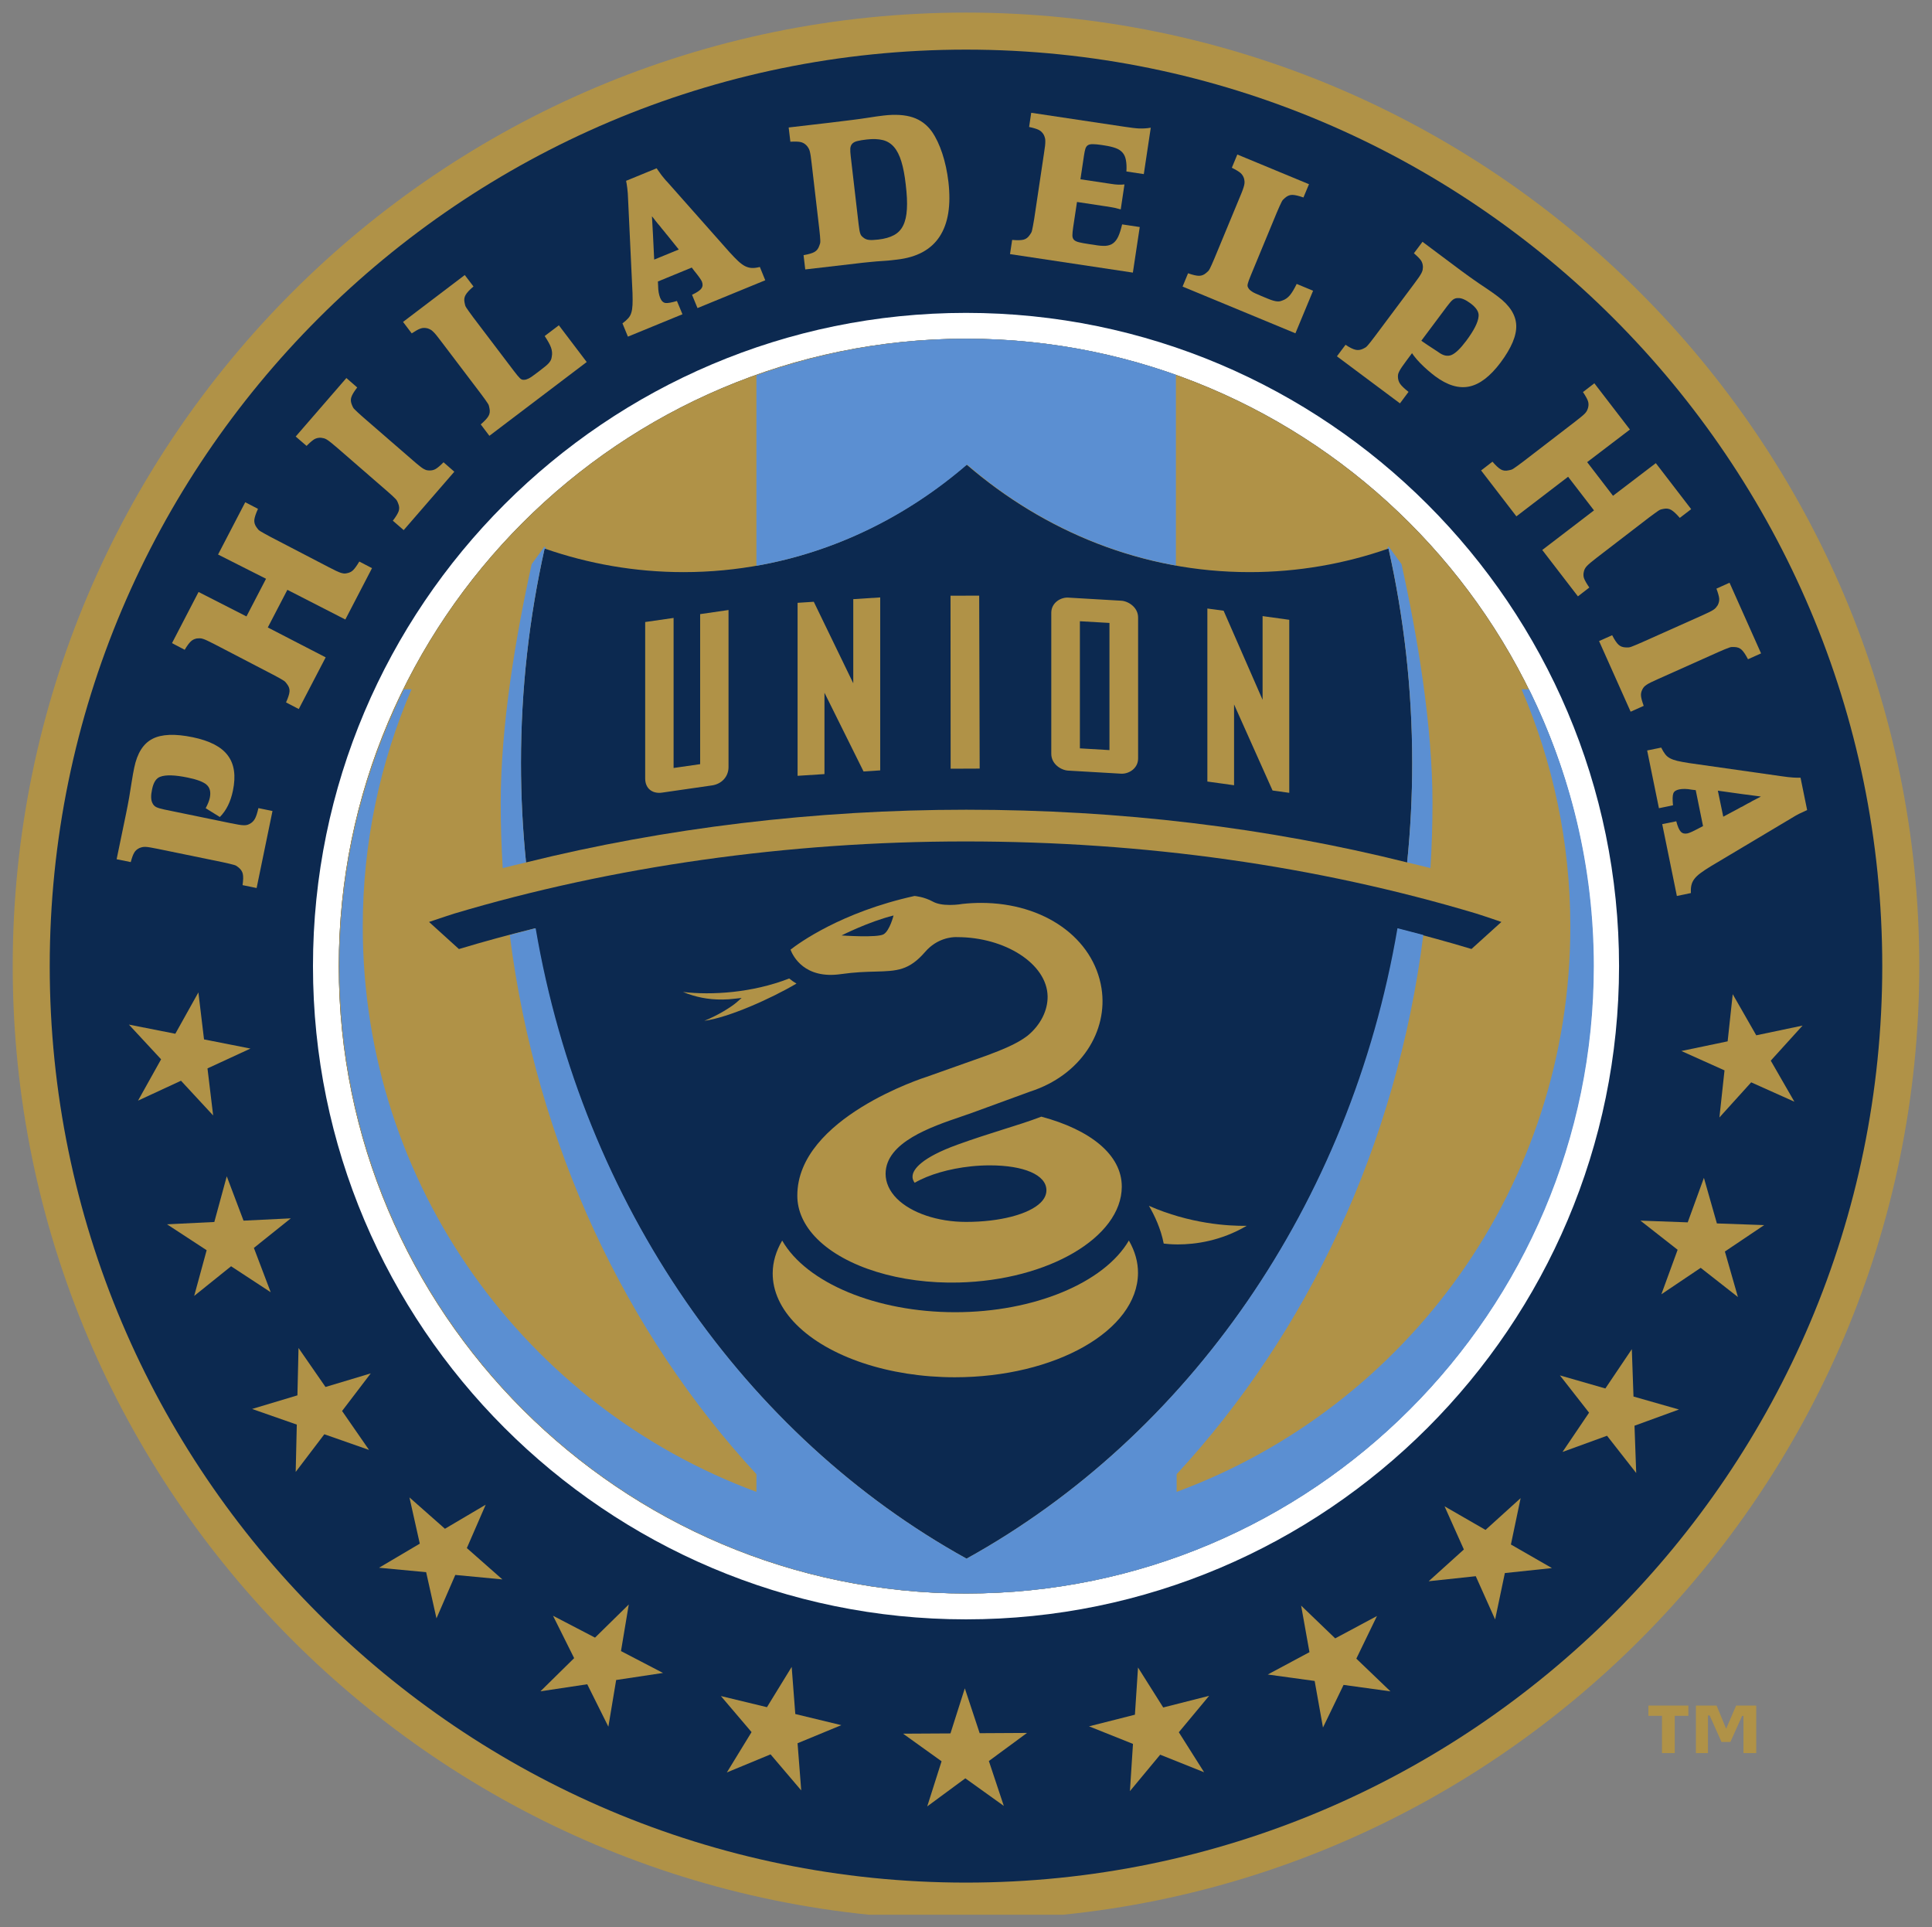 <svg xmlns="http://www.w3.org/2000/svg" xmlns:xlink="http://www.w3.org/1999/xlink" width="538.583" height="537.165" viewBox="0 0 538.583 537.165"><rect x="0" y="0" width="538.583" height="537.165" fill="#808080" stroke="none"/><defs><path id="a" d="M3.54 3.5h531.505v530.157h-531.505z"/></defs><clipPath id="b"><use xlink:href="#a" overflow="visible"/></clipPath><path fill="#B09247" d="M269.295 3.509c-146.533 0-265.752 119.219-265.752 265.752 0 146.55 119.219 265.761 265.752 265.761 146.534 0 265.745-119.211 265.745-265.761 0-146.532-119.211-265.752-265.745-265.752" clip-path="url(#b)"/><path fill="none" d="M3.54 3.092h531.929v530.564h-531.929z"/><path fill="#0C2950" d="M269.295 13.831c-140.844 0-255.431 114.586-255.431 255.438 0 140.845 114.587 255.431 255.431 255.431s255.422-114.586 255.422-255.431c0-140.852-114.578-255.438-255.422-255.438"/><path fill="#fff" d="M269.295 94.405c-96.413 0-174.853 78.448-174.853 174.861 0 96.422 78.44 174.861 174.853 174.861 96.415 0 174.854-78.439 174.854-174.861 0-96.413-78.44-174.861-174.854-174.861m0 356.926c-100.389 0-182.047-81.676-182.047-182.064 0-100.389 81.659-182.064 182.047-182.064 100.381 0 182.047 81.675 182.047 182.064 0 100.388-81.666 182.064-182.047 182.064"/><path fill="#B09247" d="M269.295 94.405c-96.413 0-174.853 78.448-174.853 174.861 0 96.422 78.44 174.861 174.853 174.861 96.415 0 174.854-78.439 174.854-174.861 0-96.413-78.44-174.861-174.854-174.861"/><path fill="#0C2950" d="M418.54 256.957c-3.619-1.272-7.154-2.387-7.154-2.387-44.43-13.274-92.262-20.053-142.315-20.053-49.42 0-98.484 6.987-142.441 20.111 0 0-3.244 1.032-7.028 2.329l8.334 7.552c6.954-2.096 14.04-4.017 21.234-5.797 13.141 77.084 58.586 141.585 120.275 175.703 61.648-34.102 107.083-98.518 120.267-175.536 6.938 1.73 13.781 3.585 20.494 5.614l8.334-7.536"/><path fill="#0C2950" d="M269.35 225.678c42.834 0 84.038 4.974 122.92 14.688.924-9.099 1.406-18.348 1.406-27.729 0-20.61-2.33-40.621-6.613-59.751-12.227 4.259-25.234 6.57-38.725 6.57-29.76 0-57.123-11.212-78.889-29.967-21.766 18.755-49.122 29.967-78.897 29.967-13.482 0-26.491-2.312-38.726-6.57-4.283 19.129-6.595 39.141-6.595 59.751 0 9.382.491 18.631 1.414 27.729 38.709-9.607 80.578-14.688 122.705-14.688"/><path fill="#5B8FD2" d="M146.642 240.363c-.923-9.099-1.405-18.348-1.405-27.721 0-20.619 2.304-40.621 6.587-59.759l.433.142-.433-.74-3.609 4.948c-4.433 20.044-8.633 44.938-8.633 66.629 0 6.08.2 12.11.565 18.09 2.145-.566 4.332-1.057 6.495-1.589"/><path fill="#5B8FD2" d="M387.069 152.892l.018-.008c4.283 19.138 6.594 39.141 6.594 59.759 0 9.374-.482 18.614-1.396 27.721 2.154.533 4.35 1.023 6.479 1.588.375-5.98.574-12.01.574-18.098 0-21.683-4.199-46.577-8.633-66.621l-3.617-4.949-.416.724.391-.125.006.009"/><path fill="#5B8FD2" d="M269.446 94.405c-20.552 0-40.247 3.643-58.578 10.188v53.097c21.924-3.826 41.977-13.765 58.72-28.204 16.625 14.322 36.504 24.22 58.221 28.112v-53.138c-18.266-6.488-37.902-10.055-58.363-10.055"/><path fill="#5B8FD2" d="M269.446 444.125c96.414 0 174.853-78.439 174.853-174.861 0-27.697-6.529-53.871-18.057-77.16h-2.078c8.732 20.311 13.598 42.667 13.598 66.172 0 72.277-45.678 133.875-109.746 157.521v-4.924c36.381-39.357 61.332-91.689 68.768-150.285l-7.211-1.88c-13.141 77.092-58.438 141.584-120.126 175.709-61.697-34.125-106.984-98.617-120.125-175.709l-7.219 1.88c7.436 58.595 32.387 110.927 68.767 150.285v4.924c-64.067-23.646-109.746-85.244-109.746-157.521 0-23.504 4.866-45.861 13.591-66.172h-2.071c-11.52 23.289-18.048 49.463-18.048 77.159-.003 96.421 78.429 174.862 174.85 174.862"/><path fill="#B09247" d="M57.34 225.253c.607-1.131.982-2.096 1.148-2.886.324-1.597.05-2.794-.849-3.61-.89-.823-2.653-1.489-5.306-2.038-3.551-.732-6.096-.815-7.644-.233-1.131.383-1.905 1.556-2.304 3.551-.366 1.713-.324 2.986.117 3.801.225.499.574.857 1.032 1.098.457.233 1.247.474 2.337.699l18.423 3.792c.89.175 1.622.324 2.162.408.549.1 1.015.149 1.364.158.382.017.674 0 .932-.05.249-.05.523-.142.798-.291.632-.316 1.123-.773 1.464-1.372.358-.59.699-1.622 1.023-3.052l3.926.807-4.425 21.467-3.917-.807c.191-1.381.233-2.42.066-3.136-.158-.69-.557-1.29-1.189-1.789-.208-.175-.399-.308-.582-.433-.175-.116-.424-.216-.757-.299-.333-.091-.732-.2-1.223-.316-.466-.116-1.114-.258-1.888-.424l-17.966-3.692c-.856-.175-1.555-.308-2.137-.408-.565-.108-1.031-.15-1.397-.167-.358-.008-.674.017-.932.083-.25.066-.524.15-.782.258-.648.316-1.114.74-1.414 1.273-.324.516-.64 1.406-.973 2.628l-3.934-.798 2.653-12.817c.333-1.647.616-3.103.841-4.392.225-1.305.44-2.669.657-4.075.125-.823.258-1.622.391-2.362s.249-1.381.366-1.88c.832-4.017 2.495-6.688 5.065-8.018 2.537-1.323 6.288-1.48 11.237-.458 4.716.973 7.993 2.662 9.772 5.065 1.83 2.404 2.296 5.673 1.439 9.806-.64 3.127-1.855 5.573-3.651 7.361l-3.943-2.452"/><path fill="#B09247" d="M100.164 156.508c-.698 1.165-1.272 1.963-1.73 2.404-.449.44-1.015.723-1.713.848-.308.075-.582.1-.856.075-.25-.025-.557-.091-.907-.2-.341-.116-.757-.291-1.273-.532-.499-.241-1.156-.566-1.971-.99l-16.269-8.459c-.699-.374-1.281-.682-1.705-.931l-1.09-.624c-.282-.167-.507-.341-.657-.499l-.441-.582c-.491-.657-.715-1.356-.657-2.088.066-.723.416-1.763 1.023-3.111l-3.551-1.838-7.577 14.572 13.374 6.754-5.456 10.497-13.357-6.812-7.402 14.255 3.543 1.855c.648-1.106 1.223-1.871 1.68-2.304.441-.44 1.031-.732 1.705-.857.291-.034.574-.042.832-.042.274 0 .582.058.923.175.35.108.782.291 1.306.548.507.241 1.172.566 1.955.973l16.26 8.459c.715.366 1.272.674 1.705.915.433.25.798.457 1.081.641.3.167.508.341.649.507.15.158.291.341.441.565.516.657.74 1.348.682 2.063-.058.707-.382 1.73-.973 3.027l3.551 1.846 7.502-14.405-16.136-8.334 5.456-10.488 16.16 8.275 7.436-14.314-3.543-1.844"/><path fill="#B09247" d="M93.964 124.769c-.673-.566-1.231-1.032-1.68-1.398-.44-.358-.823-.641-1.139-.832-.292-.183-.591-.316-.84-.382-.266-.067-.532-.108-.823-.15-.707-.034-1.339.108-1.872.424-.541.333-1.256.939-2.146 1.846l-3.035-2.612 14.131-16.302 3.019 2.628c-.874 1.131-1.43 2.038-1.638 2.72-.233.673-.158 1.405.175 2.17.091.241.191.458.291.649.108.199.266.408.523.641.233.241.541.524.898.865.366.35.849.782 1.447 1.298l13.856 12.01c.69.607 1.256 1.073 1.697 1.422.433.366.798.624 1.106.823.316.175.591.316.832.408.25.066.516.116.823.125.724.034 1.348-.108 1.888-.433.541-.316 1.264-.939 2.17-1.846l3.003 2.628-14.114 16.277-3.028-2.62c.874-1.131 1.422-2.038 1.647-2.711.208-.682.166-1.406-.184-2.17-.083-.25-.199-.466-.291-.657-.1-.191-.266-.408-.516-.641l-.898-.873c-.374-.333-.856-.765-1.447-1.281l-13.855-12.026"/><path fill="#B09247" d="M163.557 100.9l-27.13 20.569-2.412-3.186c1.089-.939 1.812-1.713 2.162-2.329.366-.615.449-1.339.274-2.154-.042-.266-.1-.499-.158-.707-.033-.2-.174-.449-.366-.732-.191-.266-.424-.615-.707-1.031-.291-.408-.665-.932-1.148-1.563l-11.078-14.605c-.532-.707-.981-1.273-1.339-1.73-.375-.449-.673-.79-.957-1.04-.249-.25-.507-.441-.748-.558-.233-.125-.491-.225-.766-.316-.682-.174-1.339-.167-1.93.042-.59.191-1.414.657-2.479 1.355l-2.42-3.193 17.208-13.066 2.429 3.194c-1.09.923-1.821 1.705-2.188 2.345-.374.624-.474 1.364-.291 2.171.042.266.091.499.158.707.042.199.175.449.357.732.191.283.424.624.715 1.032.292.407.666.931 1.139 1.563l11.378 14.996c.408.541.749.957.99 1.256.266.316.49.565.674.749.174.174.357.299.507.358.142.074.316.1.524.1.241 0 .466-.024.682-.074.216-.067.458-.158.715-.283.274-.133.616-.341.99-.599s.848-.607 1.414-1.04l.615-.466c.674-.516 1.215-.939 1.631-1.281.416-.324.748-.649 1.006-.939.258-.291.424-.574.565-.84.125-.274.2-.574.241-.907.175-.832.108-1.664-.199-2.545-.308-.865-.907-1.929-1.771-3.227l3.95-2.994 7.763 10.236"/><path fill="#B09247" d="M185.947 65.465c-.149-.158-.291-.316-.399-.482-.116-.167-.241-.333-.391-.491l-.757-.907c-.324-.44-.624-.807-.915-1.114l-.815-1.015-.458-.599c-.133-.191-.299-.391-.466-.574l.283 5.107.341 6.961 6.854-2.811-3.277-4.075zm-2.902-18.564c.291.408.54.757.757 1.073.216.333.44.632.665.923.233.299.474.59.732.89.25.316.566.673.949 1.064l17.2 19.412c.94 1.04 1.763 1.88 2.445 2.52.69.641 1.347 1.114 1.962 1.422.632.299 1.256.466 1.88.482.649.025 1.364-.066 2.188-.283l1.506 3.709-18.889 7.752-1.522-3.709c1.381-.641 2.246-1.231 2.62-1.78.391-.541.416-1.189.125-1.913-.199-.482-.907-1.489-2.146-3.003l-.674-.89-9.44 3.884.059 1.131c0 .724.066 1.389.166 1.971.108.574.25 1.073.408 1.464.357.857.832 1.322 1.463 1.422.616.083 1.688-.1 3.211-.558l1.538 3.701-15.204 6.238-1.522-3.701c.657-.491 1.197-.957 1.588-1.398.399-.432.707-.965.874-1.555.191-.59.3-1.322.341-2.171.042-.857.042-1.963 0-3.327l-1.215-25.771c-.042-1.489-.133-2.653-.25-3.518-.108-.857-.225-1.522-.324-1.988l8.509-3.493"/><path fill="#B09247" d="M239.36 62.535c.083.674.15 1.214.225 1.605.075.383.133.707.233.956.091.258.183.45.308.599.116.15.274.3.507.482.449.391.981.615 1.581.682.615.075 1.488.042 2.636-.091 1.78-.208 3.235-.615 4.367-1.239 1.139-.607 1.987-1.505 2.569-2.694.583-1.189.932-2.72 1.031-4.583.117-1.838 0-4.117-.324-6.812-.282-2.562-.69-4.708-1.214-6.405-.516-1.705-1.189-3.052-2.029-4.034-.849-.99-1.88-1.639-3.111-1.954-1.248-.308-2.745-.375-4.483-.175-1.106.125-1.979.274-2.62.433-.648.149-1.123.399-1.447.74-.316.333-.499.79-.549 1.322-.025.541 0 1.281.116 2.179l2.204 18.989zm-13.09-16.933c-.1-.874-.191-1.588-.274-2.163-.092-.574-.184-1.032-.283-1.389-.1-.349-.233-.624-.382-.848-.133-.225-.308-.449-.491-.657-.49-.516-1.064-.824-1.664-.957-.624-.133-1.563-.158-2.844-.091l-.475-3.967 11.511-1.339c2.379-.283 4.408-.532 6.088-.749 1.672-.208 3.052-.399 4.101-.565.948-.158 1.854-.291 2.744-.416.89-.116 1.563-.208 1.996-.258 3.277-.383 5.997-.208 8.185.516 2.17.732 3.942 2.055 5.314 3.984 1.131 1.63 2.088 3.652 2.886 6.063.799 2.42 1.364 5.048 1.705 7.893.757 6.537-.058 11.611-2.437 15.253-2.379 3.651-6.33 5.797-11.811 6.429-.433.059-.965.116-1.547.183-.59.074-1.297.133-2.087.183-1.48.091-2.836.199-4.109.333-1.264.116-2.537.258-3.792.416l-14.123 1.639-.474-3.976c1.414-.25 2.437-.541 3.052-.898.616-.35 1.065-.923 1.331-1.722.092-.25.175-.474.233-.682.05-.208.066-.474.05-.823l-.083-1.248s-.108-1.148-.2-1.93l-2.12-18.214"/><path fill="#B09247" d="M318.858 48.525l-4.85-.732c.084-1.231.025-2.279-.133-3.127-.15-.848-.441-1.555-.914-2.096-.475-.558-1.098-.981-1.914-1.281-.832-.308-1.887-.565-3.186-.757l-.773-.125c-.973-.142-1.787-.216-2.379-.225-.607-.025-1.072.083-1.396.266-.334.191-.574.524-.732.981-.141.457-.274 1.081-.391 1.871l-.998 6.67 8.441 1.264c.857.142 1.564.216 2.113.233.531.025 1.123 0 1.721-.066l-1.039 6.961c-.541-.158-1.072-.299-1.596-.416-.533-.116-1.365-.258-2.514-.433l-8.084-1.222-1.072 7.095c-.133.939-.208 1.672-.208 2.204 0 .524.142.932.415 1.231.275.308.75.533 1.414.699.666.167 1.581.333 2.754.507l1.48.216c1.264.233 2.305.316 3.17.275.848-.066 1.562-.291 2.111-.715.566-.416 1.057-1.048 1.447-1.896.391-.848.74-1.979 1.072-3.369l4.908.74-1.914 12.701-34.25-5.157.6-3.959c1.422.133 2.47.108 3.176-.066.691-.183 1.266-.615 1.73-1.314.158-.216.283-.416.4-.607.107-.174.191-.44.258-.765.074-.333.158-.74.248-1.231.092-.482.2-1.131.334-1.913l2.711-18.131c.133-.874.232-1.597.308-2.171.058-.565.083-1.04.075-1.397 0-.366-.042-.674-.133-.923-.066-.266-.176-.516-.301-.782-.34-.607-.807-1.057-1.371-1.348-.566-.291-1.465-.557-2.712-.832l.591-3.95 25.758 3.859c1.023.158 1.871.275 2.537.35.674.091 1.281.133 1.812.167.559.008 1.064.008 1.531-.025.465-.017 1.031-.083 1.688-.191l-1.943 12.932"/><path fill="#B09247" d="M361.122 92.893l-31.455-13.025 1.529-3.701c1.357.474 2.396.715 3.096.699.723-.008 1.404-.291 2.012-.849.199-.167.383-.341.533-.482.141-.167.299-.391.449-.699l.531-1.131c.217-.449.467-1.048.773-1.789l7.02-16.934c.35-.807.607-1.48.814-2.029.191-.541.342-.981.416-1.347.076-.35.117-.657.1-.924-.023-.266-.049-.541-.107-.815-.191-.682-.531-1.231-1.006-1.647-.467-.408-1.289-.898-2.43-1.464l1.531-3.693 19.979 8.276-1.547 3.701c-1.348-.474-2.389-.715-3.119-.724-.74 0-1.414.291-2.029.849-.201.174-.375.333-.533.491-.15.15-.291.383-.441.69l-.539 1.131c-.209.458-.459 1.048-.773 1.78l-7.195 17.383c-.266.632-.457 1.131-.598 1.506-.135.374-.234.69-.293.939-.066.266-.082.458-.066.624.025.158.084.316.184.499.125.216.266.408.408.549.158.158.365.308.615.482.25.175.574.358.998.549.416.191.965.424 1.621.699l.717.299c.764.333 1.404.574 1.92.774.49.174.949.308 1.322.374.375.075.707.091 1.016.066.291-.033.582-.1.898-.241.807-.266 1.496-.757 2.096-1.455.59-.708 1.223-1.755 1.904-3.169l4.574 1.896-4.925 11.862"/><path fill="#B09247" d="M394.616 93.609c.773 1.031 5.748 4.075 6.389 4.549 1.297.973 2.512 1.239 3.625.782 1.115-.466 2.488-1.78 4.109-3.95 2.162-2.903 3.311-5.165 3.443-6.812.15-1.189-.592-2.387-2.221-3.61-1.406-1.047-2.578-1.546-3.51-1.489-.541-.017-1.016.142-1.432.458-.398.308-.939.915-1.604 1.805l-11.271 15.079c-.539.732-.973 1.331-1.289 1.788-.316.45-.557.849-.723 1.173-.176.324-.283.599-.367.857-.057.25-.074.533-.066.84.033.715.225 1.356.625 1.921.406.573 1.172 1.306 2.328 2.221l-2.387 3.202-17.574-13.116 2.404-3.21c1.164.782 2.096 1.239 2.803 1.389.699.158 1.414.05 2.137-.308.232-.116.441-.224.633-.341.174-.108.373-.3.598-.558.209-.266.482-.59.799-.965.316-.399.707-.907 1.197-1.556l10.971-14.68c.523-.699.949-1.298 1.281-1.763.324-.474.574-.873.74-1.198.166-.324.266-.615.332-.873l.084-.832c-.025-.707-.207-1.314-.533-1.813-.357-.507-1.014-1.182-1.986-2.005l2.395-3.202 10.48 7.835c1.338.99 2.545 1.871 3.635 2.628 1.064.757 2.203 1.531 3.4 2.32l1.973 1.356 1.537 1.123c3.285 2.454 4.99 5.124 5.107 7.993.125 2.878-1.34 6.33-4.357 10.389-2.895 3.859-5.807 6.088-8.75 6.695-2.945.607-6.105-.349-9.49-2.869-2.527-1.905-6.229-5.29-7.078-7.677l1.613-3.576"/><path fill="#B09247" d="M461.592 129.084l-11.936 9.099-7.201-9.381 11.918-9.083-9.914-12.892-3.178 2.445c.717 1.057 1.174 1.888 1.381 2.47.209.607.225 1.248.043 1.921-.084.283-.184.533-.301.782-.115.241-.299.491-.541.757-.248.266-.598.583-1.039.94-.441.374-1.031.815-1.713 1.364l-14.539 11.179c-.623.482-1.156.873-1.562 1.156-.408.291-.75.532-1.023.715-.283.191-.533.316-.732.374-.217.066-.441.116-.707.158-.814.191-1.529.1-2.154-.25-.623-.358-1.404-1.073-2.336-2.163l-3.17 2.445 9.84 12.792 14.414-11.037 7.219 9.374-14.422 11.037 9.939 12.925 3.178-2.462c-.773-1.114-1.248-1.971-1.473-2.57-.209-.59-.217-1.231-.033-1.921.066-.3.166-.565.299-.782.117-.225.299-.474.557-.749.242-.258.592-.565 1.016-.932.432-.349.998-.798 1.721-1.372l14.547-11.178c.633-.482 1.148-.865 1.557-1.148.406-.299.748-.541 1.031-.732.273-.183.516-.308.723-.374.209-.059.434-.108.699-.158.832-.183 1.555-.083 2.18.283.641.374 1.43 1.106 2.402 2.221l3.17-2.428-9.855-12.825"/><path fill="#B09247" d="M474.44 171.552c.807-.358 1.465-.666 1.988-.923.516-.25.924-.474 1.23-.682.309-.2.541-.408.699-.607.176-.208.334-.433.49-.666.324-.632.467-1.264.408-1.888-.066-.632-.324-1.539-.766-2.728l3.652-1.647 8.791 19.695-3.643 1.63c-.666-1.273-1.256-2.154-1.771-2.637-.533-.499-1.199-.749-2.039-.765l-.73-.008c-.209.017-.475.075-.791.2-.316.116-.715.274-1.164.449-.475.191-1.064.441-1.797.774l-16.734 7.485c-.832.375-1.506.682-2.004.923-.5.25-.906.466-1.207.674-.299.2-.549.399-.715.583-.184.191-.34.424-.475.69-.34.632-.465 1.273-.398 1.888.059.624.316 1.539.748 2.736l-3.643 1.63-8.799-19.687 3.65-1.63c.656 1.281 1.248 2.163 1.771 2.645.523.482 1.197.74 2.047.757.248.017.506.017.715 0 .225-.008.475-.067.799-.183l1.164-.466c.457-.175 1.057-.433 1.789-.765l16.735-7.477"/><path fill="#B09247" d="M485 225.155c.174-.116.357-.216.549-.283.191-.083.375-.175.549-.299l1.039-.583c.482-.216.916-.449 1.266-.69l1.156-.599c.215-.117.432-.241.664-.341.217-.116.441-.225.666-.358l-5.082-.666-6.92-.965 1.506 7.252 4.607-2.468zm18.772.616c-.432.208-.84.399-1.182.558-.365.15-.715.308-1.031.474-.34.174-.674.358-1.021.549-.35.191-.758.44-1.223.732l-22.275 13.282c-1.197.724-2.17 1.364-2.936 1.938-.766.557-1.348 1.114-1.764 1.664-.424.557-.689 1.14-.83 1.747-.143.624-.184 1.356-.135 2.188l-3.916.815-4.084-20.02 3.918-.798c.381 1.472.807 2.437 1.264 2.911.465.482 1.082.632 1.863.466.508-.091 1.629-.615 3.344-1.522l.988-.516-2.037-10.014-1.115-.133c-.73-.142-1.379-.2-1.961-.208-.6 0-1.1.042-1.539.133-.898.183-1.447.565-1.646 1.156-.209.59-.234 1.688-.076 3.277l-3.918.807-3.285-16.094 3.918-.799c.367.732.715 1.339 1.082 1.813.357.482.807.857 1.363 1.156.549.3 1.24.541 2.055.74.84.191 1.938.399 3.277.607l25.551 3.635c1.473.216 2.637.358 3.492.399.865.05 1.547.066 2.021.05l1.838 9.007"/><path fill="#B09247" d="M69.817 292.246l-11.977 5.53 1.58 13.117-8.966-9.682-11.977 5.548 6.43-11.52-8.975-9.673 12.941 2.553 6.43-11.527 1.572 13.1 12.942 2.554z"/><path fill="#B09247" d="M81.072 339.564l-10.297 8.243 4.69 12.351-11.045-7.236-10.289 8.268 3.477-12.741-11.045-7.22 13.183-.649 3.469-12.732 4.674 12.359 13.183-.643z"/><path fill="#B09247" d="M103.354 382.776l-7.993 10.48 7.519 10.854-12.467-4.367-7.984 10.498.308-13.191-12.459-4.359 12.634-3.792.308-13.199 7.519 10.862 12.615-3.786z"/><path fill="#B09247" d="M135.399 419.372l-5.257 12.092 9.906 8.734-13.125-1.248-5.248 12.109-2.878-12.875-13.133-1.238 11.361-6.713-2.886-12.891 9.897 8.74 11.363-6.71z"/><path fill="#B09247" d="M175.284 447.182l-2.17 12.992 11.71 6.096-13.058 1.963-2.171 13.01-5.889-11.82-13.05 1.963 9.398-9.248-5.889-11.811 11.711 6.096 9.408-9.241z"/><path fill="#B09247" d="M220.696 464.583l1.007 13.133 12.833 3.102-12.201 5.041 1.023 13.148-8.55-10.047-12.185 5.04 6.887-11.246-8.55-10.047 12.842 3.104 6.894-11.228z"/><path fill="#B09247" d="M268.962 470.551l4.142 12.51 13.199-.074-10.637 7.826 4.166 12.51-10.729-7.686-10.621 7.826 4-12.576-10.729-7.693 13.208-.074 4.001-12.569z"/><path fill="#B09247" d="M317.245 464.747l7.027 11.145 12.801-3.252-8.451 10.156 7.045 11.145-12.242-4.891-8.434 10.156.848-13.166-12.252-4.891 12.793-3.244.865-13.158z"/><path fill="#B09247" d="M362.717 447.499l9.498 9.133 11.645-6.238-5.756 11.887 9.516 9.123-13.074-1.805-5.74 11.885-2.32-12.982-13.074-1.797 11.627-6.229-2.322-12.977z"/><path fill="#B09247" d="M402.698 419.823l11.42 6.58 9.789-8.859-2.711 12.926 11.436 6.57-13.123 1.389-2.713 12.926-5.396-12.051-13.125 1.404 9.807-8.85-5.384-12.035z"/><path fill="#B09247" d="M434.858 383.338l12.668 3.643 7.377-10.953.465 13.199 12.676 3.617-12.393 4.518.475 13.184-8.135-10.389-12.408 4.516 7.402-10.945-8.127-10.39z"/><path fill="#B09247" d="M457.301 340.202l13.182.482 4.516-12.41 3.619 12.709 13.182.466-10.953 7.36 3.635 12.685-10.379-8.134-10.963 7.368 4.533-12.401-10.372-8.125z"/><path fill="#B09247" d="M468.715 292.926l12.9-2.694 1.414-13.142 6.562 11.461 12.908-2.711-8.865 9.772 6.586 11.444-12.043-5.398-8.857 9.79 1.422-13.124-12.027-5.398z"/><path fill="#B09247" d="M195.179 212.98l-7.402 1.064v-41.819l-7.918 1.14v43.624c0 2.42 1.538 3.984 3.917 3.984.283 0 .574-.024.874-.074l13.823-1.996c2.72-.383 4.616-2.47 4.616-5.09v-43.798l-7.909 1.148v41.817"/><path fill="#B09247" d="M237.863 190.435l-11.004-22.714-4.516.291v48.215l7.494-.482v-22.673l10.896 21.949 4.642-.308v-48.207l-7.511.482v23.447h-.001z"/><path fill="#B09247" d="M264.977 166.033l.033 48.215 8.092-.033-.133-48.207-7.992.025z"/><path fill="#B09247" d="M312.727 214.983v.008-.008zm-3.443-41.362v35.439l-8.244-.482v-35.431l8.244.474zm3.285-6.196l-14.973-.874c-2.188 0-4.532 1.613-4.532 4.225v39.308c0 2.886 2.728 4.574 4.69 4.691l14.738.857.234.008c2.186 0 4.541-1.613 4.541-4.225v-39.299c.001-2.869-2.727-4.566-4.698-4.691"/><path fill="#B09247" d="M351.971 171.714v23.33l-10.863-24.827-4.531-.615v48.223l7.443 1.031v-22.523l10.729 23.986 4.658.649v-48.223l-7.436-1.031z"/><path fill="#B09247" d="M190.388 276.473c.856.342 1.788.691 2.795.982 3.061.914 6.937 1.472 11.727.889l1.838-.207-1.464 1.28c-1.298 1.14-5.107 3.576-8.925 5.09 6.621-.856 18.598-6.188 25.684-10.38-.699-.383-1.439-.914-2.038-1.414-10.329 4.027-21.608 4.692-29.617 3.76"/><path fill="#B09247" d="M218.05 345.756c-1.738 2.961-2.628 6.005-2.645 9.066-.042 5.016 2.237 9.972 6.57 14.322 9.024 9.074 25.941 14.713 44.165 14.713 28.079 0 51-13.033 51.1-29.053.018-3.061-.84-6.096-2.545-9.057-6.91 11.826-26.523 19.978-48.439 19.978-21.907.001-41.427-8.15-48.206-19.969"/><path fill="#B09247" d="M324.409 346.6c.697.082 2.078.232 3.916.232 4.891 0 11.986-.939 19.213-5.182-5.182.084-15.895-.582-27.246-5.572 1.521 2.604 3.318 6.354 4.117 10.522"/><path fill="#B09247" d="M266.457 261.178l.375.008c13.291 0 25.043 7.394 25.209 16.492.059 3.909-1.93 7.993-5.614 11.004-3.011 2.32-7.319 3.984-11.253 5.465-.008 0-9.199 3.285-16.809 5.963-.383.116-36.097 11.428-36.097 33.078-.033 4.25 1.863 8.416 5.464 12.035 7.852 7.9 23.131 12.643 39.59 12.226 24.943-.641 45.32-12.601 45.396-26.665.049-8.958-8.809-15.919-22.424-19.562-3.236 1.248-6.912 2.404-10.805 3.619-3.775 1.197-8.068 2.553-12.567 4.184-10.222 3.701-12.218 6.887-12.493 8.458-.183 1.007.233 1.755.558 2.171 3.9-2.271 9.598-3.934 15.745-4.583 1.754-.183 3.502-.274 5.197-.274 9.424 0 15.762 2.628 15.779 6.928 0 1.207-.516 2.362-1.572 3.419-3.27 3.294-11.445 5.415-20.827 5.415-7.91 0-15.287-2.496-19.305-6.514-2.054-2.07-3.127-4.457-3.127-6.895 0-8.774 12.717-13.1 21.126-15.961 1.031-.357 1.996-.689 2.853-.99 7.385-2.678 16.31-5.963 16.31-5.963 14.239-4.583 21.774-16.893 19.903-28.77-2.205-14.022-16.011-23.82-33.576-23.82-1.705 0-3.453.092-5.19.283-.008.008-1.605.291-3.51.291-2.004 0-3.593-.308-4.724-.923-2.537-1.397-5.107-1.58-5.141-1.58-20.502 4.524-32.329 13.216-34.558 14.962.682 1.813 3.909 8.292 14.089 6.812 3.809-.541 6.845-.632 9.515-.698 6.055-.167 9.398-.258 13.948-5.515 3.293-3.801 7.361-4.1 8.534-4.1"/><path fill="#0C2950" d="M246.362 260.37c1.696-1.057 2.728-5.215 2.728-5.215-7.044 1.763-14.488 5.564-14.488 5.564s10.072.716 11.76-.349"/><path fill="#B09247" d="M489.579 488.604h-3.551v-10.363h-.383l-3.26 7.254h-2.488l-3.293-7.379h-.475v10.488h-3.359v-13.25h5.764l2.662 6.473 2.785-6.473h5.598v13.25zm-18.914-10.379h-3.791v10.379h-3.568v-10.379h-3.785v-2.869h11.146v2.869h-.002z"/></svg>